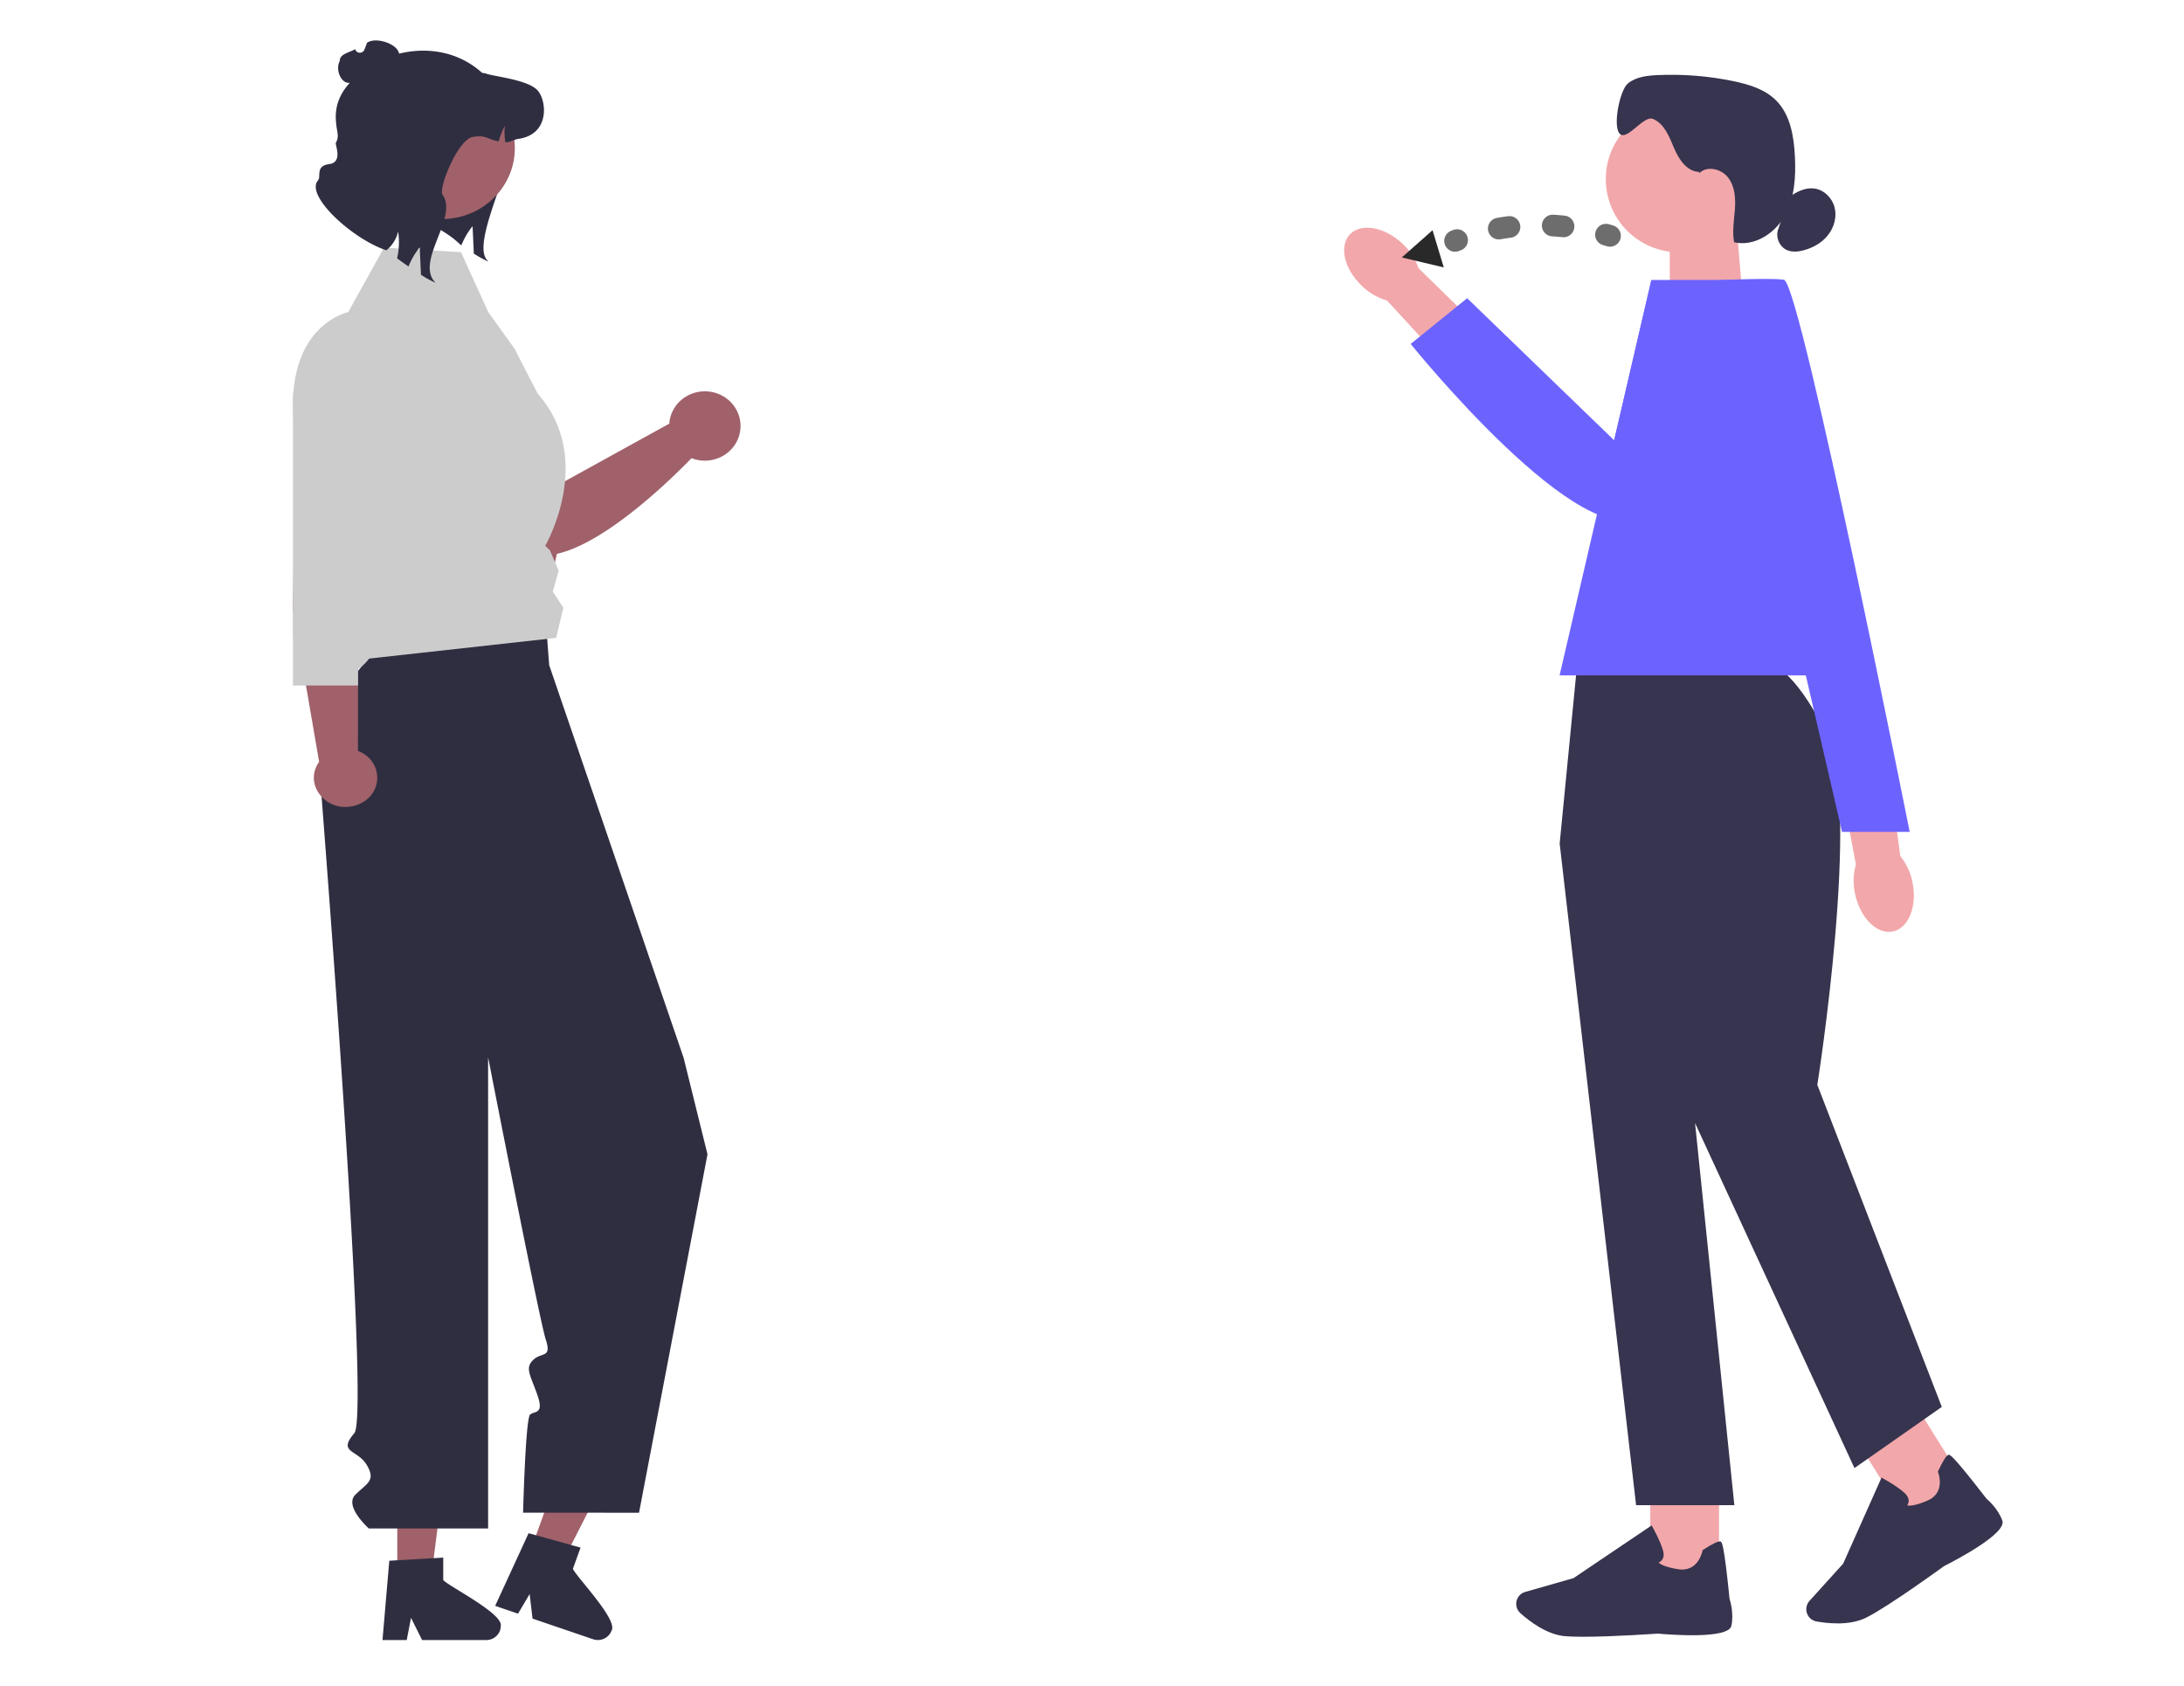 <?xml version="1.0" encoding="UTF-8" standalone="no"?>
<svg
   width="655.86"
   height="506.44"
   viewBox="0 0 655.86 506.44"
   version="1.1"
   id="svg658"
   sodipodi:docname="lsf-hello.svg"
   inkscape:version="1.2.2 (b0a8486541, 2022-12-01)"
   xmlns:inkscape="http://www.inkscape.org/namespaces/inkscape"
   xmlns:sodipodi="http://sodipodi.sourceforge.net/DTD/sodipodi-0.dtd"
   xmlns="http://www.w3.org/2000/svg"
   xmlns:svg="http://www.w3.org/2000/svg">
  <defs
     id="defs662" />
  <sodipodi:namedview
     id="namedview660"
     pagecolor="#ffffff"
     bordercolor="#000000"
     borderopacity="0.25"
     inkscape:showpageshadow="2"
     inkscape:pageopacity="0.0"
     inkscape:pagecheckerboard="0"
     inkscape:deskcolor="#d1d1d1"
     showgrid="false"
     inkscape:zoom="1.2161164"
     inkscape:cx="352.76228"
     inkscape:cy="214.61761"
     inkscape:window-width="1920"
     inkscape:window-height="1007"
     inkscape:window-x="0"
     inkscape:window-y="0"
     inkscape:window-maximized="1"
     inkscape:current-layer="svg658" />
  <polygon
     points="398.94,198.22 382,203.79 382,179.4 397.37,179.4 "
     fill="#f2a7aa"
     stroke-width="0"
     id="polygon632"
     transform="matrix(1.301,0,0,1.301,4.449,-166.441)" />
  <circle
     cx="504.19"
     cy="53.791"
     r="21.962"
     fill="#f2a7aa"
     stroke-width="0"
     id="circle634" />
  <path
     d="m 510.214,51.619 c -3.682,-0.117 -6.089,-3.825 -7.52,-7.221 -1.431,-3.396 -2.901,-7.286 -6.31,-8.691 -2.784,-1.145 -7.702,6.596 -9.914,4.528 -2.29,-2.147 -0.052,-13.18 2.381,-15.17 2.433,-1.991 5.764,-2.368 8.899,-2.511 7.65,-0.351 15.353,0.26 22.86,1.835 4.645,0.963 9.42,2.42 12.764,5.777 4.241,4.255 5.321,10.682 5.634,16.68 0.312,6.141 -0.039,12.568 -3.031,17.942 -2.992,5.373 -9.238,9.342 -15.223,7.963 -0.598,-3.253 0,-6.596 0.247,-9.901 0.234,-3.305 0,-6.87 -2.03,-9.511 -2.03,-2.641 -6.323,-3.669 -8.678,-1.34"
     fill="#36344e"
     stroke-width="0"
     id="path636" />
  <path
     d="m 537.237,59.23 c 2.199,-1.613 4.827,-2.953 7.533,-2.628 2.927,0.351 5.386,2.758 6.141,5.608 0.755,2.849 -0.091,5.985 -1.9,8.314 -1.808,2.329 -4.489,3.864 -7.338,4.632 -1.639,0.442 -3.448,0.625 -5.009,-0.039 -2.316,-0.989 -3.552,-3.942 -2.654,-6.297"
     fill="#36344e"
     stroke-width="0"
     id="path638" />
  <rect
     x="495.577"
     y="444.516"
     width="20.648"
     height="29.287"
     fill="#f2a7aa"
     stroke-width="0"
     id="rect640" />
  <path
     d="m 475.462,491.537 c -2.173,0 -4.098,-0.052 -5.556,-0.182 -5.491,-0.507 -10.721,-4.554 -13.349,-6.922 -1.184,-1.067 -1.561,-2.758 -0.95,-4.215 v 0 c 0.442,-1.054 1.327,-1.835 2.42,-2.147 l 14.494,-4.137 23.471,-15.834 0.26,0.468 c 0.104,0.169 2.407,4.32 3.175,7.13 0.299,1.067 0.221,1.952 -0.234,2.641 -0.312,0.481 -0.742,0.755 -1.093,0.911 0.429,0.442 1.756,1.34 5.855,2.004 5.985,0.95 7.247,-5.256 7.299,-5.517 l 0.039,-0.208 0.182,-0.117 c 2.849,-1.835 4.606,-2.667 5.204,-2.485 0.377,0.117 1.015,0.299 2.706,17.2 0.169,0.533 1.366,4.424 0.546,8.132 -0.885,4.046 -18.553,2.654 -22.079,2.329 -0.104,0 -13.336,0.95 -22.391,0.95 z"
     fill="#36344e"
     stroke-width="0"
     id="path642" />
  <rect
     x="244.206"
     y="661.925"
     width="20.648"
     height="29.287"
     transform="rotate(-31.95)"
     fill="#f2a7aa"
     stroke-width="0"
     id="rect644" />
  <path
     d="m 551.744,487.516 c -2.42,0 -4.645,-0.286 -6.232,-0.572 -1.561,-0.273 -2.784,-1.509 -3.031,-3.084 v 0 c -0.182,-1.119 0.156,-2.251 0.911,-3.097 l 10.109,-11.176 11.527,-25.852 0.468,0.26 c 0.182,0.091 4.333,2.394 6.466,4.372 0.82,0.755 1.223,1.548 1.21,2.368 0,0.572 -0.221,1.028 -0.442,1.353 0.598,0.156 2.199,0.208 6.024,-1.405 5.582,-2.355 3.37,-8.288 3.266,-8.535 l -0.078,-0.195 0.091,-0.195 c 1.444,-3.071 2.485,-4.697 3.097,-4.866 0.377,-0.104 1.015,-0.273 11.397,13.154 0.429,0.351 3.5,3.031 4.775,6.609 1.392,3.903 -14.338,12.061 -17.499,13.661 -0.091,0.078 -16.563,12.048 -23.315,15.444 -2.68,1.353 -5.855,1.769 -8.743,1.769 v 0 z"
     fill="#36344e"
     stroke-width="0"
     id="path646" />
  <path
     d="m 531.421,199.563 h -57.807 l -5.243,53.773 22.951,198.686 h 29.508 l -11.801,-114.754 47.866,103.604 26.23,-18.358 -37.38,-96.722 c 0,0 13.349,-84.257 2.862,-105.244 -10.487,-20.986 -17.187,-20.986 -17.187,-20.986 z"
     fill="#36344e"
     stroke-width="0"
     id="path648" />
  <polygon
     points="427.13,283.83 356.57,283.83 377.74,192.6 408.48,192.6 "
     fill="#6c63ff"
     stroke-width="0"
     id="polygon650"
     transform="matrix(1.301,0,0,1.301,4.449,-166.441)" />
  <path
     id="uuid-7f4403b9-21a6-4777-8daf-6db0c322735b-89-44-52-44-91-153-48-48-105-61-458"
     d="m 408.955,85.839 c -5.341,-5.077 -6.911,-12.027 -3.529,-15.501 3.393,-3.481 10.459,-2.181 15.8,2.896 2.159,1.999 3.79,4.494 4.75,7.299 l 22.32,21.815 -10.941,10.533 -20.84,-22.627 c -2.859,-0.844 -5.451,-2.35 -7.561,-4.415 z"
     fill="#f2a7aa"
     stroke-width="0" />
  <path
     d="M 514.833,84.145 H 495.915 L 484.746,132.233 440.593,89.552 423.633,103.287 c 0,0 52.593,65.337 70.022,50.955 17.43,-14.381 35.658,-58.2 21.177,-70.097 z"
     fill="#6c63ff"
     stroke-width="0"
     id="path653"
     sodipodi:nodetypes="cccccsc" />
  <path
     id="uuid-4f4c8d73-174a-4aab-b932-a11e56a3b943-90-45-53-45-92-154-49-49-106-62-459"
     d="m 574.331,265.02 c 1.47,7.221 -1.223,13.817 -5.985,14.728 -4.775,0.911 -9.823,-4.202 -11.293,-11.423 -0.625,-2.875 -0.533,-5.855 0.286,-8.704 l -5.803,-30.666 15.001,-2.368 4.124,30.484 c 1.861,2.329 3.123,5.048 3.669,7.95 z"
     fill="#f2a7aa"
     stroke-width="0" />
  <path
     d="m 514.833,84.145 c 0,0 20.049,-0.846 21.09,0 5.465,4.476 37.562,165.678 37.562,165.678 H 553.162 L 514.846,84.145 v 0 z"
     fill="#6c63ff"
     stroke-width="0"
     id="path656" />
  <path
     sodipodi:type="star"
     style="fill:#292929;stroke:none;stroke-width:1.75;stroke-linecap:round;stroke-linejoin:round;stroke-miterlimit:50;stroke-dasharray:1.75, 5.25;stroke-dashoffset:0;stroke-opacity:1;paint-order:fill markers stroke"
     id="path5130"
     inkscape:flatsided="false"
     sodipodi:sides="3"
     sodipodi:cx="305.69556"
     sodipodi:cy="174.57935"
     sodipodi:r1="4.1169133"
     sodipodi:r2="2.0584567"
     sodipodi:arg1="1.5354806"
     sodipodi:arg2="2.5826781"
     inkscape:rounded="0"
     inkscape:randomized="0"
     d="m 305.841,178.694 -1.891,-3.023 -1.891,-3.023 3.563,-0.126 3.563,-0.126 -1.673,3.149 z"
     inkscape:transform-center-x="4.9683084"
     inkscape:transform-center-y="-3.3900389"
     transform="matrix(0.41,1.581,-1.784,0.364,614.359,-471.264)" />
  <path
     style="fill:none;fill-opacity:1;stroke:#6d6d6d;stroke-width:6.505;stroke-linecap:round;stroke-linejoin:round;stroke-miterlimit:50;stroke-dasharray:3.253, 13.011;stroke-dashoffset:2.602;stroke-opacity:1;paint-order:fill markers stroke"
     id="path12761"
     sodipodi:type="arc"
     sodipodi:cx="-393.16592"
     sodipodi:cy="291.04797"
     sodipodi:rx="77.029678"
     sodipodi:ry="70.820869"
     sodipodi:start="0.24061441"
     sodipodi:end="0.89274215"
     sodipodi:arc-type="arc"
     d="m -318.355,307.925 a 77.03,70.821 0 0 1 -26.491,38.278"
     sodipodi:open="true"
     transform="rotate(-126.553)" />
  <path
     d="m 119.459,17.693 c 0.013,0.045 0.027,0.084 0.041,0.129 a 2.105,2.045 0 0 1 0.075,0.263 7.261,7.055 0 0 1 0.268,1.754 7.121,6.92 0 0 1 -0.02,0.759 7.347,7.139 0 0 1 -0.143,0.963 7.07,6.87 0 0 1 -0.306,1.039 5.187,5.04 0 0 1 -0.2,0.472 7.658,7.441 0 0 1 -5.268,4.218 l -0.005,-4.17e-4 a 3.314,3.22 0 0 1 -0.343,0.068 7.601,7.385 0 0 1 -1.95,0.097 l -0.011,-8.24e-4 a 7.601,7.385 0 0 1 -4.32,-1.714 c -0.747,-0.602 -0.828,-1.238 -1.761,-0.956 -2.974,0.9 -4.961,-3.863 -3.475,-6.471 a 2.733,2.656 0 0 1 0.012,-0.295 c 0.142,-1.822 2.966,-2.287 4.612,-3.254 l 0.008,0.032 a 1.443,1.402 0 0 0 2.723,0.19 q 0.451,-1.057 0.82,-2.143 c 3.156,-2.209 11.587,1.242 9.243,4.851 z"
     fill="#2f2e41"
     id="path56149"
     style="stroke-width:0.88" />
  <path
     d="m 139.246,34.23 c 0.43,0.973 13.677,0.869 14.284,1.735 4.678,6.688 -12.185,35.146 -7.507,41.843 l 0.652,0.755 a 30.796,29.924 0 0 1 -4.383,-2.403 c -0.125,-2.741 -0.25,-5.491 -0.384,-8.232 a 23.286,22.627 0 0 0 -3.357,5.734 c -1.089,-0.746 -1.983,-2.129 -6.651,-4.849 a 29.278,28.449 0 0 0 -6.469,-5.175 z"
     fill="#2f2e41"
     id="path56151"
     style="stroke-width:0.88" />
  <path
     d="m 129.626,89.045 a 10.972,10.661 0 0 1 16.623,6.306 l 20.132,50.97 34.605,-19.09 a 10.713,10.41 0 1 1 6.684,10.354 c -7.287,7.558 -38.881,38.543 -51.961,26.437 -10.994,-10.176 -26.86,-49.617 -30.679,-63.236 a 10.973,10.663 0 0 1 4.596,-11.742 z"
     fill="#a0616a"
     id="path56153"
     style="stroke-width:0.88" />
  <polygon
     points="612.656,487.69 629.596,487.69 629.594,531.961 618.117,531.96 "
     fill="#a0616a"
     id="polygon56215"
     transform="matrix(-0.893,0,0,0.867,681.529,12.148)" />
  <path
     d="m 150.377,488.307 a 4.358,4.235 0 0 1 -4.331,4.217 h -19.289 l -0.598,-1.204 -2.728,-5.471 -1.057,5.471 -0.234,1.204 h -7.276 l 0.104,-1.212 1.94,-22.606 2.538,-0.151 10.965,-0.631 2.694,-0.16 v 6.75 c 2.044,2.112 18.085,10.1 17.271,13.794 z"
     fill="#2f2e41"
     id="path56217"
     style="stroke-width:0.88" />
  <polygon
     points="554.141,486.885 570.127,481.28 584.775,523.056 573.944,526.854 "
     fill="#a0616a"
     id="polygon56219"
     transform="matrix(-0.893,0,0,0.867,681.529,12.148)" />
  <path
     d="m 183.644,489.7 a 4.358,4.235 0 0 1 -5.523,2.586 l -18.202,-6.203 -0.154,-1.328 -0.712,-6.04 -2.86,4.823 -0.631,1.061 -6.866,-2.34 0.511,-1.11 9.53,-20.709 2.446,0.673 10.563,2.93 2.596,0.715 -2.299,6.37 c 1.209,2.651 13.627,15.346 11.6,18.571 z"
     fill="#2f2e41"
     id="path56221"
     style="stroke-width:0.88" />
  <polygon
     points="635.004,214.407 639.786,186.401 575.852,177.536 582.968,209.7 "
     fill="#a0616a"
     id="polygon56223"
     transform="matrix(-0.893,0,0,0.867,681.529,12.148)" />
  <path
     d="m 111.518,185.762 52.277,-0.848 1.124,14.829 40.369,117.913 7.173,28.991 -20.561,107.642 -34.818,-0.021 c 0,0 0.722,-28.28 2.112,-29.452 1.39,-1.172 4.29,0.018 2.14,-6.021 -2.151,-6.039 -3.738,-7.99 -1.193,-10.417 2.545,-2.427 5.621,-0.391 3.733,-6.173 -1.889,-5.782 -17.296,-84.723 -17.296,-84.723 v 141.531 h -35.823 c 0,0 -7.5,-6.657 -4.048,-10.124 3.452,-3.467 6.254,-4.147 3.452,-8.911 -2.801,-4.764 -8.881,-3.563 -3.74,-9.608 4.084,-4.802 -5.686,-137.229 -9.874,-191.461 a 57.906,56.266 0 0 1 13.416,-40.413 v 0 z"
     fill="#2f2e41"
     id="path56225"
     style="stroke-width:0.88" />
  <path
     d="M 138.434,75.724 115.311,74.365 104.571,93.731 c 0,0 -17.918,3.65 -16.517,30.823 1.401,27.173 22.297,51.223 22.297,51.223 l -0.991,-3.878 1.721,5.613 -0.221,3.152 -2.348,3.338 -0.242,3.452 2.081,5.461 -2.829,5.229 59.484,-6.577 2.175,-9.042 -3.173,-4.856 1.772,-6.333 -2.665,-6.092 -1.389,-1.322 c 0,0 15.201,-26.06 -2.249,-45.688 l -7.004,-13.587 -7.836,-10.91 z"
     fill="#6c63ff"
     id="path56227"
     style="fill:#cccccc;fill-opacity:1;stroke-width:0.954"
     sodipodi:nodetypes="cccscccccccccccccccccc" />
  <ellipse
     cx="-132.679"
     cy="44.482"
     fill="#a0616a"
     id="circle56229"
     rx="21.927"
     ry="21.306"
     transform="scale(-1,1)"
     style="stroke-width:0.88" />
  <path
     d="m 116.025,75.175 a 10.56,10.261 0 0 0 3.535,-5.639 22.689,22.047 0 0 1 -0.312,8.05 c 1.187,0.867 2.339,1.692 3.428,2.438 a 23.286,22.627 0 0 1 3.357,-5.734 c 0.134,2.741 0.259,5.491 0.384,8.232 a 30.796,29.924 0 0 0 4.383,2.403 l -0.652,-0.755 c -4.678,-6.697 7.428,-19.024 2.75,-25.712 -1.312,-1.874 4.616,-16.682 9.133,-17.35 4.017,-0.59 3.848,0.538 7.74,1.362 a 19.478,18.927 0 0 1 1.866,-4.693 15.959,15.507 0 0 0 0.152,4.945 c 1.384,0.052 2.472,-0.805 3.946,-1.024 9.401,-1.397 8.446,-11.277 5.83,-14.409 -2.625,-3.123 -11.338,-4.06 -15.356,-5.075 -0.366,-0.347 -1.196,-0.13 -1.562,-0.46 -7.699,-6.847 -17.996,-7.981 -27.263,-4.946 a 16.854,16.377 0 0 0 -2.419,1.023 c -7.865,4.005 -14.597,9.517 -14.108,18.132 0.229,4.035 1.171,4.663 0,6.94 -0.287,0.559 2.231,5.819 -2.009,6.379 -4.24,0.561 -2.328,3.742 -3.348,4.898 -3.949,4.48 10.203,17.547 20.525,20.993 z"
     fill="#2f2e41"
     id="path56231"
     style="stroke-width:0.88" />
  <path
     d="m 87.976,183.143 0.866,-62.152 c 0.094,-5.478 5.924,0.1 5.924,0.1 l 4.342,-3.129 c 0,0 11.82,-2.022 11.49,3.72 l -3.047,64.535 -0.058,39.286 c 8.172,3.194 7.549,14.052 -0.941,16.435 -8.49,2.383 -15.575,-6.311 -10.722,-13.161 z"
     fill="#a0616a"
     id="path56241"
     style="stroke-width:0.86"
     sodipodi:nodetypes="ccsscccscc" />
  <rect
     style="fill:#cccccc;fill-opacity:1;stroke:none;stroke-width:4.959;stroke-linecap:round;stroke-linejoin:round;stroke-miterlimit:50;stroke-dasharray:none;stroke-dashoffset:2;stroke-opacity:1;paint-order:fill markers stroke"
     id="rect60514"
     width="25.308"
     height="96.005"
     x="87.976"
     y="106.935"
     ry="12.615" />
  <rect
     style="fill:#cccccc;fill-opacity:1;stroke:none;stroke-width:5;stroke-linecap:round;stroke-linejoin:round;stroke-miterlimit:50;stroke-dasharray:none;stroke-dashoffset:2;stroke-opacity:1;paint-order:fill markers stroke"
     id="rect62020"
     width="19.546"
     height="22.717"
     x="87.976"
     y="183.143"
     ry="0" />
</svg>
